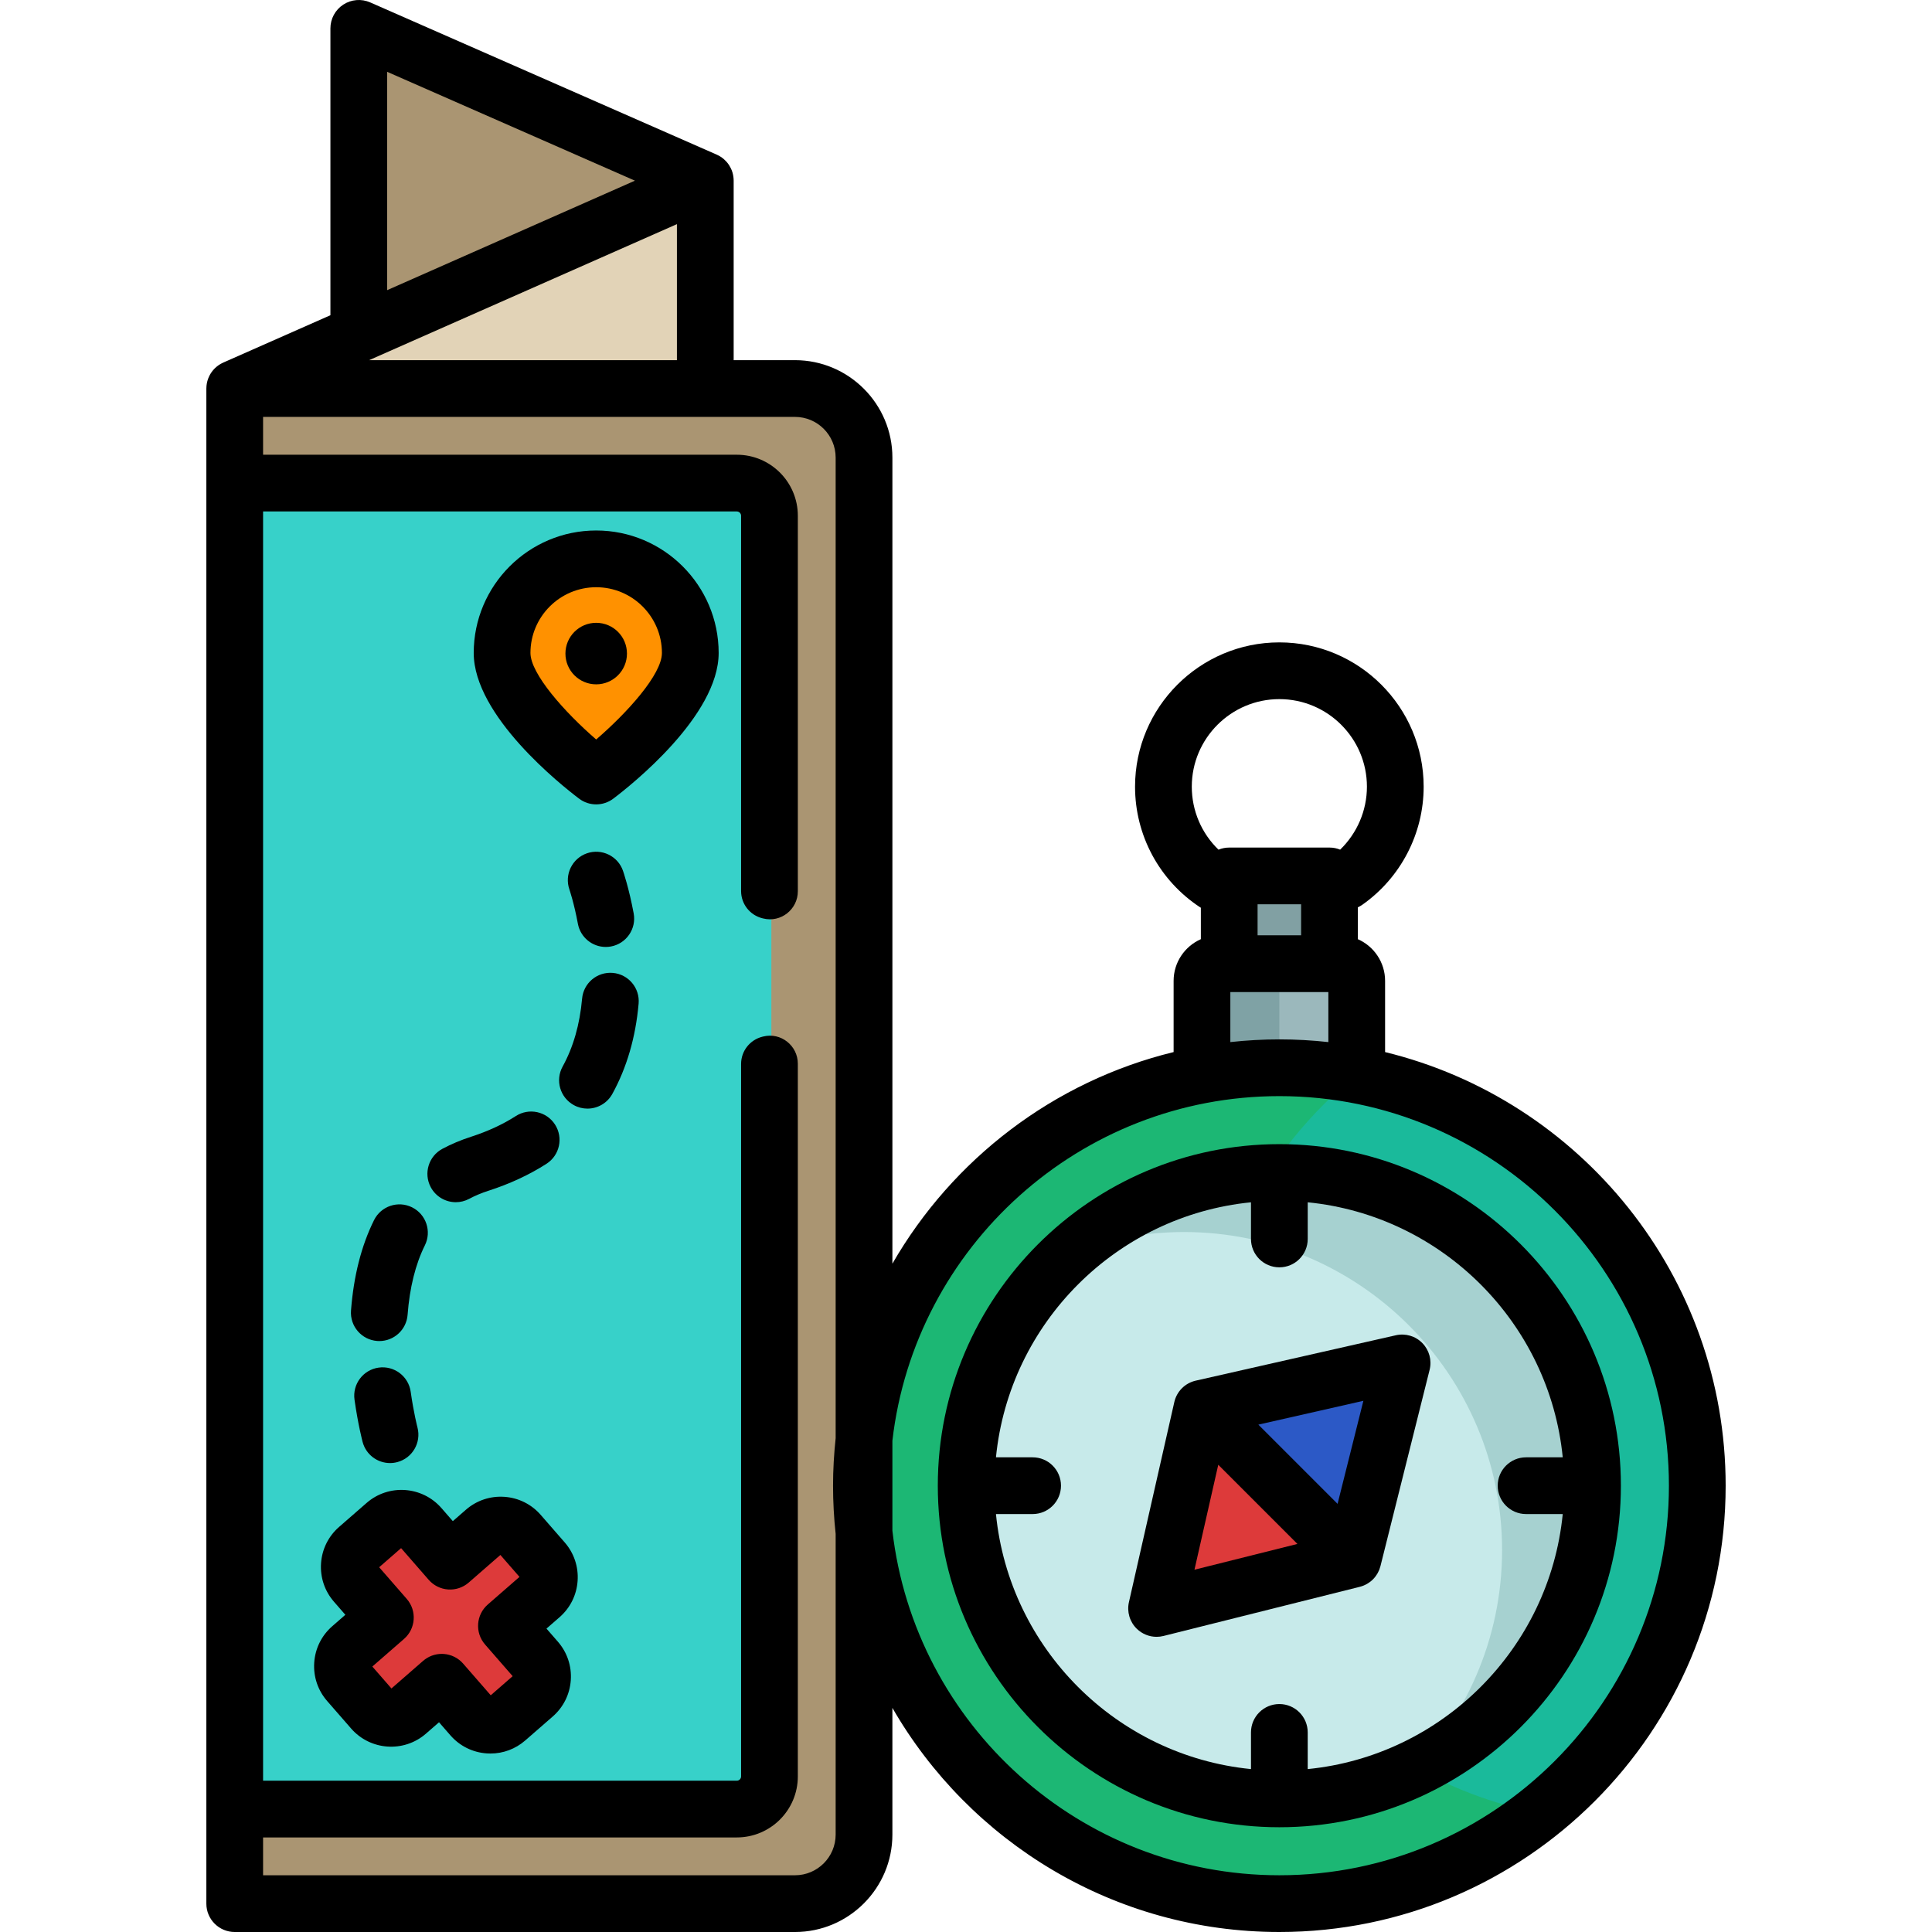<?xml version="1.0" encoding="iso-8859-1"?>
<!-- Generator: Adobe Illustrator 19.0.0, SVG Export Plug-In . SVG Version: 6.00 Build 0)  -->
<svg version="1.1" id="Capa_1" xmlns="http://www.w3.org/2000/svg" xmlns:xlink="http://www.w3.org/1999/xlink" x="0px" y="0px"
	 viewBox="0 0 512 512" style="enable-background:new 0 0 512 512;" xml:space="preserve">
<path style="fill:#81A0A3;" d="M325.253,268.237V237.04c0-2.988,2.423-5.411,5.411-5.411h16.755c2.988,0,5.411,2.423,5.411,5.411
	v31.197H325.253z"/>
<path style="fill:#9BB8BC;" d="M351.152,290.715c-4.037-0.543-8.112-0.819-12.111-0.819c-3.999,0-8.074,0.276-12.111,0.819
	l-8.895,1.197V260.32c0-3.002,2.434-5.435,5.435-5.435h31.143c3.002,0,5.435,2.434,5.435,5.435v31.592L351.152,290.715z"/>
<path style="fill:#7FA2A5;" d="M339.041,260.32c0-3.002,2.433-5.435,5.435-5.435H323.47c-3.002,0-5.435,2.433-5.435,5.435v31.592
	l8.895-1.197c4.037-0.543,8.112-0.819,12.111-0.819V260.32z"/>
<path style="fill:#1ABA9B;" d="M339.041,504.983c-61.349,0-111.259-49.91-111.259-111.259s49.91-111.26,111.259-111.26
	S450.3,332.375,450.3,393.724S400.39,504.983,339.041,504.983z"/>
<path style="fill:#1CB774;" d="M318.146,371.336c0-35.115,16.357-66.478,41.846-86.884c-6.788-1.299-13.79-1.987-20.951-1.987
	c-61.349,0-111.259,49.911-111.259,111.26s49.91,111.259,111.259,111.259c26.234,0,50.371-9.132,69.413-24.376
	C357.088,470.778,318.146,425.523,318.146,371.336z"/>
<path style="fill:#C7EAEA;" d="M339.041,478.019c-46.48,0-84.295-37.814-84.295-84.295s37.814-84.296,84.295-84.296
	s84.295,37.815,84.295,84.296S385.521,478.019,339.041,478.019z"/>
<path style="fill:#A6D1D0;" d="M339.041,309.428c-22.924,0-43.73,9.21-58.94,24.11c10.321-4.516,21.704-7.038,33.671-7.038
	c46.48,0,84.295,37.815,84.295,84.296c0,23.556-9.723,44.874-25.354,60.185c29.765-13.023,50.624-42.743,50.624-77.257
	C423.336,347.244,385.521,309.428,339.041,309.428z"/>
<path style="fill:#DD3A3A;" d="M319.731,372.435l48.364-10.969c1.908-0.433,3.601,1.299,3.125,3.197l-11.883,47.45
	c-0.236,0.939-0.968,1.673-1.908,1.908l-47.45,11.883c-1.898,0.475-3.629-1.218-3.197-3.125l10.969-48.364
	C317.976,373.429,318.746,372.659,319.731,372.435z"/>
<path style="fill:#2C59C6;" d="M365.594,387.132l5.627-22.47c0.474-1.896-1.215-3.625-3.119-3.197l-22.485,5.099l-25.885,5.871
	c-0.667,0.151-1.218,0.565-1.585,1.114l40.091,40.094c0.533-0.356,0.938-0.887,1.099-1.53L365.594,387.132z"/>
<path style="fill:#AA9572;" d="M97.688,8.101l89.724,38.987L94.579,89.204V10.139C94.579,8.539,96.219,7.463,97.688,8.101z"/>
<polygon style="fill:#E2D3B7;" points="97.816,103.466 61.7,102.463 187.41,47.089 187.41,103.466 "/>
<path style="fill:#AA9572;" d="M61.7,500.606V102.463h148.97c10.386,0,18.806,8.419,18.806,18.806v364.909
	c0,10.386-8.419,18.806-18.806,18.806H66.078C63.66,504.983,61.7,503.024,61.7,500.606z"/>
<path style="fill:#37D1C9;" d="M61.7,479.923v-352.4h133.558c5.05,0,9.16,4.11,9.16,9.16v334.081c0,5.05-4.11,9.16-9.16,9.16H61.7
	V479.923z"/>
<path style="fill:#FF9100;" d="M152.749,202.039c-7.541-6.522-20.193-18.96-20.193-28.998c0-14.027,11.412-25.439,25.439-25.439
	c14.027,0,25.439,11.412,25.439,25.439c0,10.062-12.655,22.49-20.199,29.002l-5.245,4.528L152.749,202.039z"/>
<path style="fill:#DD3A3A;" d="M112.335,450.601l-4.691,4.089c-2.587,2.255-6.513,1.986-8.768-0.602l-7.435-8.533
	c-2.254-2.587-1.985-6.513,0.602-8.767l4.691-4.088c2.587-2.254,2.857-6.18,0.602-8.767l-4.088-4.69
	c-2.254-2.587-1.985-6.513,0.602-8.767l8.532-7.436c2.587-2.254,6.513-1.985,8.767,0.602l4.088,4.691
	c2.254,2.587,6.181,2.857,8.768,0.602l4.689-4.087c2.587-2.254,6.513-1.986,8.767,0.601l7.437,8.531
	c2.255,2.587,1.986,6.513-0.601,8.768l-4.692,4.09c-2.587,2.254-2.857,6.18-0.602,8.767l4.088,4.691
	c2.254,2.587,1.985,6.513-0.602,8.767l-8.531,7.435c-2.587,2.254-6.513,1.985-8.767-0.602l-4.088-4.691
	C118.847,448.616,114.922,448.347,112.335,450.601z"/>
<path d="M149.647,408.748l-6.349-7.284c-2.467-2.831-5.888-4.532-9.634-4.789c-3.756-0.257-7.37,0.959-10.2,3.426l-3.461,3.017
	l-3.018-3.462c-5.09-5.842-13.988-6.455-19.833-1.361l-7.284,6.348c-2.831,2.467-4.532,5.888-4.789,9.634s0.959,7.369,3.426,10.2
	l3.017,3.462l-3.461,3.017c-2.832,2.467-4.532,5.889-4.789,9.635c-0.257,3.746,0.96,7.368,3.427,10.199l6.349,7.285
	c5.091,5.842,13.988,6.455,19.833,1.361l3.461-3.017l3.017,3.461c2.467,2.831,5.888,4.532,9.634,4.789
	c0.33,0.022,0.658,0.034,0.985,0.034c3.392,0,6.633-1.211,9.214-3.46l7.284-6.348c2.831-2.467,4.532-5.888,4.789-9.634
	c0.258-3.747-0.959-7.37-3.426-10.2l-3.017-3.462l3.461-3.017c2.831-2.467,4.532-5.888,4.789-9.634
	C153.33,415.202,152.114,411.58,149.647,408.748L149.647,408.748z M128.547,435.811l7.314,8.392l-5.81,5.063l-7.313-8.392
	c-1.31-1.504-3.163-2.425-5.152-2.562c-0.172-0.012-0.345-0.018-0.516-0.018c-1.81,0-3.567,0.654-4.94,1.85l-8.393,7.315
	l-5.063-5.811l8.393-7.313c3.129-2.729,3.456-7.477,0.729-10.607l-7.313-8.392l5.811-5.064l7.313,8.393
	c1.31,1.503,3.164,2.424,5.153,2.561c1.992,0.138,3.95-0.522,5.454-1.832l8.391-7.313l5.064,5.81l-8.393,7.315
	C126.145,427.931,125.818,432.68,128.547,435.811z"/>
<path d="M157.996,140.585c-17.897,0-32.456,14.559-32.456,32.456c0,16.671,23.261,35.087,27.924,38.609
	c1.34,1.013,2.936,1.52,4.532,1.52c1.596,0,3.192-0.506,4.532-1.52c4.663-3.522,27.924-21.938,27.924-38.609
	C190.452,155.144,175.892,140.585,157.996,140.585z M157.995,195.973c-8.358-7.227-17.419-17.415-17.419-22.932
	c0-9.605,7.815-17.42,17.42-17.42s17.42,7.815,17.42,17.42C175.416,178.757,166.191,188.897,157.995,195.973z"/>
<circle cx="157.998" cy="173.204" r="8.153"/>
<path d="M160.531,250.954c0.454,0,0.914-0.041,1.377-0.126c4.082-0.756,6.78-4.678,6.024-8.761
	c-1.239-6.693-2.775-11.128-2.839-11.312c-1.367-3.914-5.647-5.977-9.559-4.618c-3.917,1.358-5.993,5.641-4.642,9.56
	c0.013,0.035,1.24,3.629,2.254,9.108C153.818,248.423,156.978,250.954,160.531,250.954z"/>
<path d="M120.793,318.596c1.192,0,2.403-0.285,3.529-0.885c1.567-0.836,3.279-1.555,5.091-2.139
	c5.693-1.835,10.88-4.244,15.418-7.161c3.492-2.244,4.505-6.895,2.26-10.389s-6.899-4.506-10.389-2.26
	c-3.444,2.213-7.45,4.064-11.901,5.499c-2.657,0.856-5.198,1.927-7.55,3.18c-3.664,1.953-5.051,6.507-3.099,10.17
	C115.504,317.151,118.105,318.596,120.793,318.596z"/>
<path d="M99.949,355.373c0.194,0.015,0.387,0.021,0.578,0.021c3.893,0,7.188-3.001,7.489-6.948
	c0.548-7.204,2.089-13.399,4.579-18.413c1.846-3.719,0.329-8.231-3.39-10.078c-3.722-1.848-8.231-0.328-10.078,3.39
	c-3.355,6.756-5.409,14.817-6.105,23.959C92.708,351.446,95.809,355.059,99.949,355.373z"/>
<path d="M162.414,257.828c-4.156-0.357-7.786,2.69-8.152,6.826c-0.604,6.825-2.34,12.879-5.159,17.993
	c-2.005,3.636-0.684,8.208,2.953,10.212c1.151,0.636,2.396,0.936,3.623,0.936c2.65,0,5.22-1.403,6.59-3.889
	c3.836-6.957,6.182-15.008,6.971-23.927C169.606,261.844,166.55,258.194,162.414,257.828z"/>
<path d="M100.339,362.433c-4.112,0.581-6.973,4.386-6.39,8.497c0.937,6.62,2.101,11.03,2.15,11.215
	c0.896,3.363,3.933,5.582,7.257,5.582c0.638,0,1.286-0.082,1.932-0.253c4.011-1.063,6.401-5.176,5.344-9.188
	c-0.01-0.037-0.993-3.8-1.795-9.463C108.255,364.713,104.449,361.853,100.339,362.433z"/>
<path d="M339.041,303.21c-49.909,0-90.514,40.605-90.514,90.515s40.604,90.514,90.514,90.514s90.514-40.604,90.514-90.514
	S388.951,303.21,339.041,303.21z M346.559,468.826v-9.717c0-4.153-3.365-7.518-7.518-7.518s-7.518,3.365-7.518,7.518v9.717
	c-35.627-3.539-64.043-31.955-67.584-67.584h9.716c4.153,0,7.518-3.365,7.518-7.518c0-4.153-3.365-7.518-7.518-7.518h-9.716
	c3.539-35.628,31.955-64.044,67.584-67.585v9.717c0,4.153,3.365,7.518,7.518,7.518s7.518-3.365,7.518-7.518v-9.717
	c35.628,3.539,64.043,31.955,67.584,67.585h-9.717c-4.153,0-7.518,3.365-7.518,7.518c0,4.153,3.365,7.518,7.518,7.518h9.717
	C410.602,436.87,382.186,465.286,346.559,468.826z"/>
<path d="M367.064,278.81v-18.873c0-4.93-2.974-9.172-7.218-11.043v-8.448c0.414-0.189,0.817-0.415,1.203-0.687
	c10.165-7.163,16.234-18.856,16.234-31.278c0-21.086-17.155-38.242-38.241-38.242S300.8,187.394,300.8,208.481
	c0,12.901,6.438,24.845,17.221,31.95c0.07,0.046,0.145,0.077,0.217,0.12v8.341c-4.245,1.872-7.218,6.115-7.218,11.043v18.873
	c-31.8,7.756-58.588,28.413-74.525,56.075V121.269c0-14.238-11.585-25.823-25.823-25.823h-16.243V47.858c0-0.001,0-0.003,0-0.005
	c0-0.001,0-0.002,0-0.003c0-0.006-0.001-0.011-0.001-0.016c-0.001-0.331-0.03-0.655-0.072-0.973
	c-0.01-0.079-0.023-0.156-0.036-0.235c-0.05-0.305-0.114-0.604-0.2-0.895c-0.005-0.018-0.009-0.037-0.014-0.055
	c-0.096-0.318-0.217-0.623-0.352-0.921c-0.026-0.057-0.054-0.113-0.082-0.17c-0.127-0.263-0.269-0.518-0.425-0.763
	c-0.021-0.034-0.04-0.069-0.062-0.102c-0.176-0.267-0.37-0.519-0.578-0.761c-0.047-0.055-0.097-0.107-0.146-0.161
	c-0.185-0.203-0.381-0.397-0.588-0.579c-0.041-0.036-0.078-0.074-0.12-0.109c-0.247-0.207-0.507-0.397-0.779-0.572
	c-0.052-0.034-0.107-0.065-0.16-0.097c-0.267-0.162-0.542-0.311-0.83-0.439c-0.016-0.007-0.031-0.018-0.047-0.025l-0.053-0.023
	c-0.023-0.01-0.046-0.021-0.069-0.03L98.105,0.636c-2.327-1.023-5.008-0.799-7.134,0.587c-2.126,1.389-3.407,3.756-3.407,6.295
	v76.02L59.288,96.032c-0.012,0.005-0.025,0.011-0.037,0.017l-0.087,0.039c-0.054,0.024-0.104,0.054-0.157,0.079
	c-0.159,0.075-0.317,0.151-0.47,0.237c-0.091,0.051-0.177,0.107-0.266,0.161c-0.116,0.072-0.234,0.142-0.346,0.221
	c-0.108,0.074-0.211,0.155-0.314,0.235c-0.086,0.066-0.172,0.131-0.256,0.201c-0.11,0.093-0.215,0.19-0.318,0.29
	c-0.071,0.067-0.143,0.133-0.212,0.203c-0.099,0.102-0.193,0.208-0.287,0.315c-0.067,0.077-0.135,0.154-0.199,0.235
	c-0.081,0.101-0.157,0.206-0.234,0.312c-0.069,0.095-0.137,0.19-0.201,0.289c-0.061,0.094-0.118,0.191-0.175,0.289
	c-0.068,0.115-0.135,0.232-0.197,0.351c-0.045,0.088-0.086,0.177-0.128,0.267c-0.062,0.131-0.122,0.264-0.177,0.399
	c-0.035,0.087-0.065,0.177-0.097,0.266c-0.049,0.138-0.097,0.276-0.139,0.418c-0.03,0.101-0.053,0.203-0.078,0.306
	c-0.032,0.129-0.064,0.259-0.09,0.391c-0.025,0.132-0.042,0.266-0.061,0.399c-0.014,0.104-0.031,0.207-0.041,0.313
	c-0.017,0.175-0.022,0.353-0.027,0.53c-0.001,0.057-0.009,0.113-0.009,0.171v0.091c0,0.016,0,0.031,0,0.048v401.379
	c0,4.153,3.365,7.518,7.518,7.518H210.67c14.238,0,25.823-11.585,25.823-25.823v-33.568C256.938,488.075,295.247,512,339.041,512
	c65.218,0,118.276-53.059,118.276-118.276C457.317,338.159,418.799,291.428,367.064,278.81z M102.598,19.032l65.665,28.846
	l-65.665,29.016V19.032z M179.391,59.399v36.047H97.816L179.391,59.399z M221.457,381.14c-0.44,4.138-0.692,8.332-0.692,12.584
	c0,4.316,0.24,8.578,0.692,12.776v79.678c0,5.957-4.83,10.787-10.787,10.787H69.719V486.94h125.538
	c8.934,0,16.177-7.242,16.177-16.177V281.901c0-4.813-4.518-8.387-9.184-7.211c-0.064,0.016-0.128,0.032-0.191,0.048
	c-3.321,0.824-5.661,3.788-5.661,7.209v188.816c0,0.628-0.513,1.141-1.141,1.141H69.719V135.542h125.538
	c0.628,0,1.141,0.513,1.141,1.141v99.462c0,3.419,2.335,6.386,5.655,7.208c0.063,0.016,0.127,0.032,0.191,0.048
	c4.669,1.175,9.191-2.394,9.191-7.209v-99.508c0-8.934-7.242-16.177-16.177-16.177H69.719v-10.024H210.67
	c5.957,0,10.787,4.83,10.787,10.787V381.14z M315.836,208.481c0-12.797,10.41-23.206,23.206-23.206s23.206,10.41,23.206,23.206
	c0,6.33-2.606,12.343-7.094,16.685c-0.873-0.355-1.825-0.553-2.825-0.553h-26.574c-1.005,0-1.963,0.2-2.84,0.559
	C318.424,220.837,315.836,214.851,315.836,208.481z M352.028,262.903v13.26c-4.266-0.468-8.599-0.717-12.987-0.717
	s-8.721,0.249-12.987,0.717v-13.26H352.028z M333.272,247.867v-8.219h11.538v8.219H333.272z M339.041,496.964
	c-52.896,0-96.619-39.988-102.548-91.32v-23.839c5.929-51.333,49.652-91.321,102.548-91.321c56.927,0,103.24,46.314,103.24,103.241
	S395.968,496.964,339.041,496.964z"/>
<path d="M369.91,353.86l-53.036,12.029c-2.823,0.641-5.029,2.846-5.669,5.669l-12.029,53.036c-0.577,2.547,0.208,5.211,2.075,7.038
	c1.422,1.39,3.316,2.143,5.257,2.143c0.608,0,1.222-0.073,1.826-0.226l52.033-13.031c0.012-0.003,0.023-0.008,0.034-0.011
	c0.628-0.16,1.238-0.402,1.815-0.728c0.038-0.021,0.074-0.044,0.112-0.066c0.233-0.136,0.459-0.286,0.679-0.449
	c0.047-0.035,0.096-0.068,0.142-0.104c0.242-0.188,0.477-0.388,0.7-0.61c0.22-0.22,0.417-0.451,0.602-0.69
	c0.055-0.07,0.105-0.142,0.157-0.214c0.132-0.181,0.256-0.367,0.369-0.557c0.047-0.078,0.095-0.155,0.139-0.236
	c0.142-0.26,0.274-0.523,0.384-0.795c0.022-0.053,0.037-0.11,0.057-0.164c0.085-0.225,0.159-0.452,0.222-0.683
	c0.015-0.054,0.038-0.104,0.052-0.158l13.031-52.034c0.635-2.534-0.092-5.215-1.918-7.083
	C375.123,354.068,372.46,353.282,369.91,353.86z M316.545,415.992l6.307-27.811l20.977,20.977L316.545,415.992z M354.47,398.535
	l-20.994-20.994l27.833-6.312L354.47,398.535z"/>
<g>
</g>
<g>
</g>
<g>
</g>
<g>
</g>
<g>
</g>
<g>
</g>
<g>
</g>
<g>
</g>
<g>
</g>
<g>
</g>
<g>
</g>
<g>
</g>
<g>
</g>
<g>
</g>
<g>
</g>
</svg>
